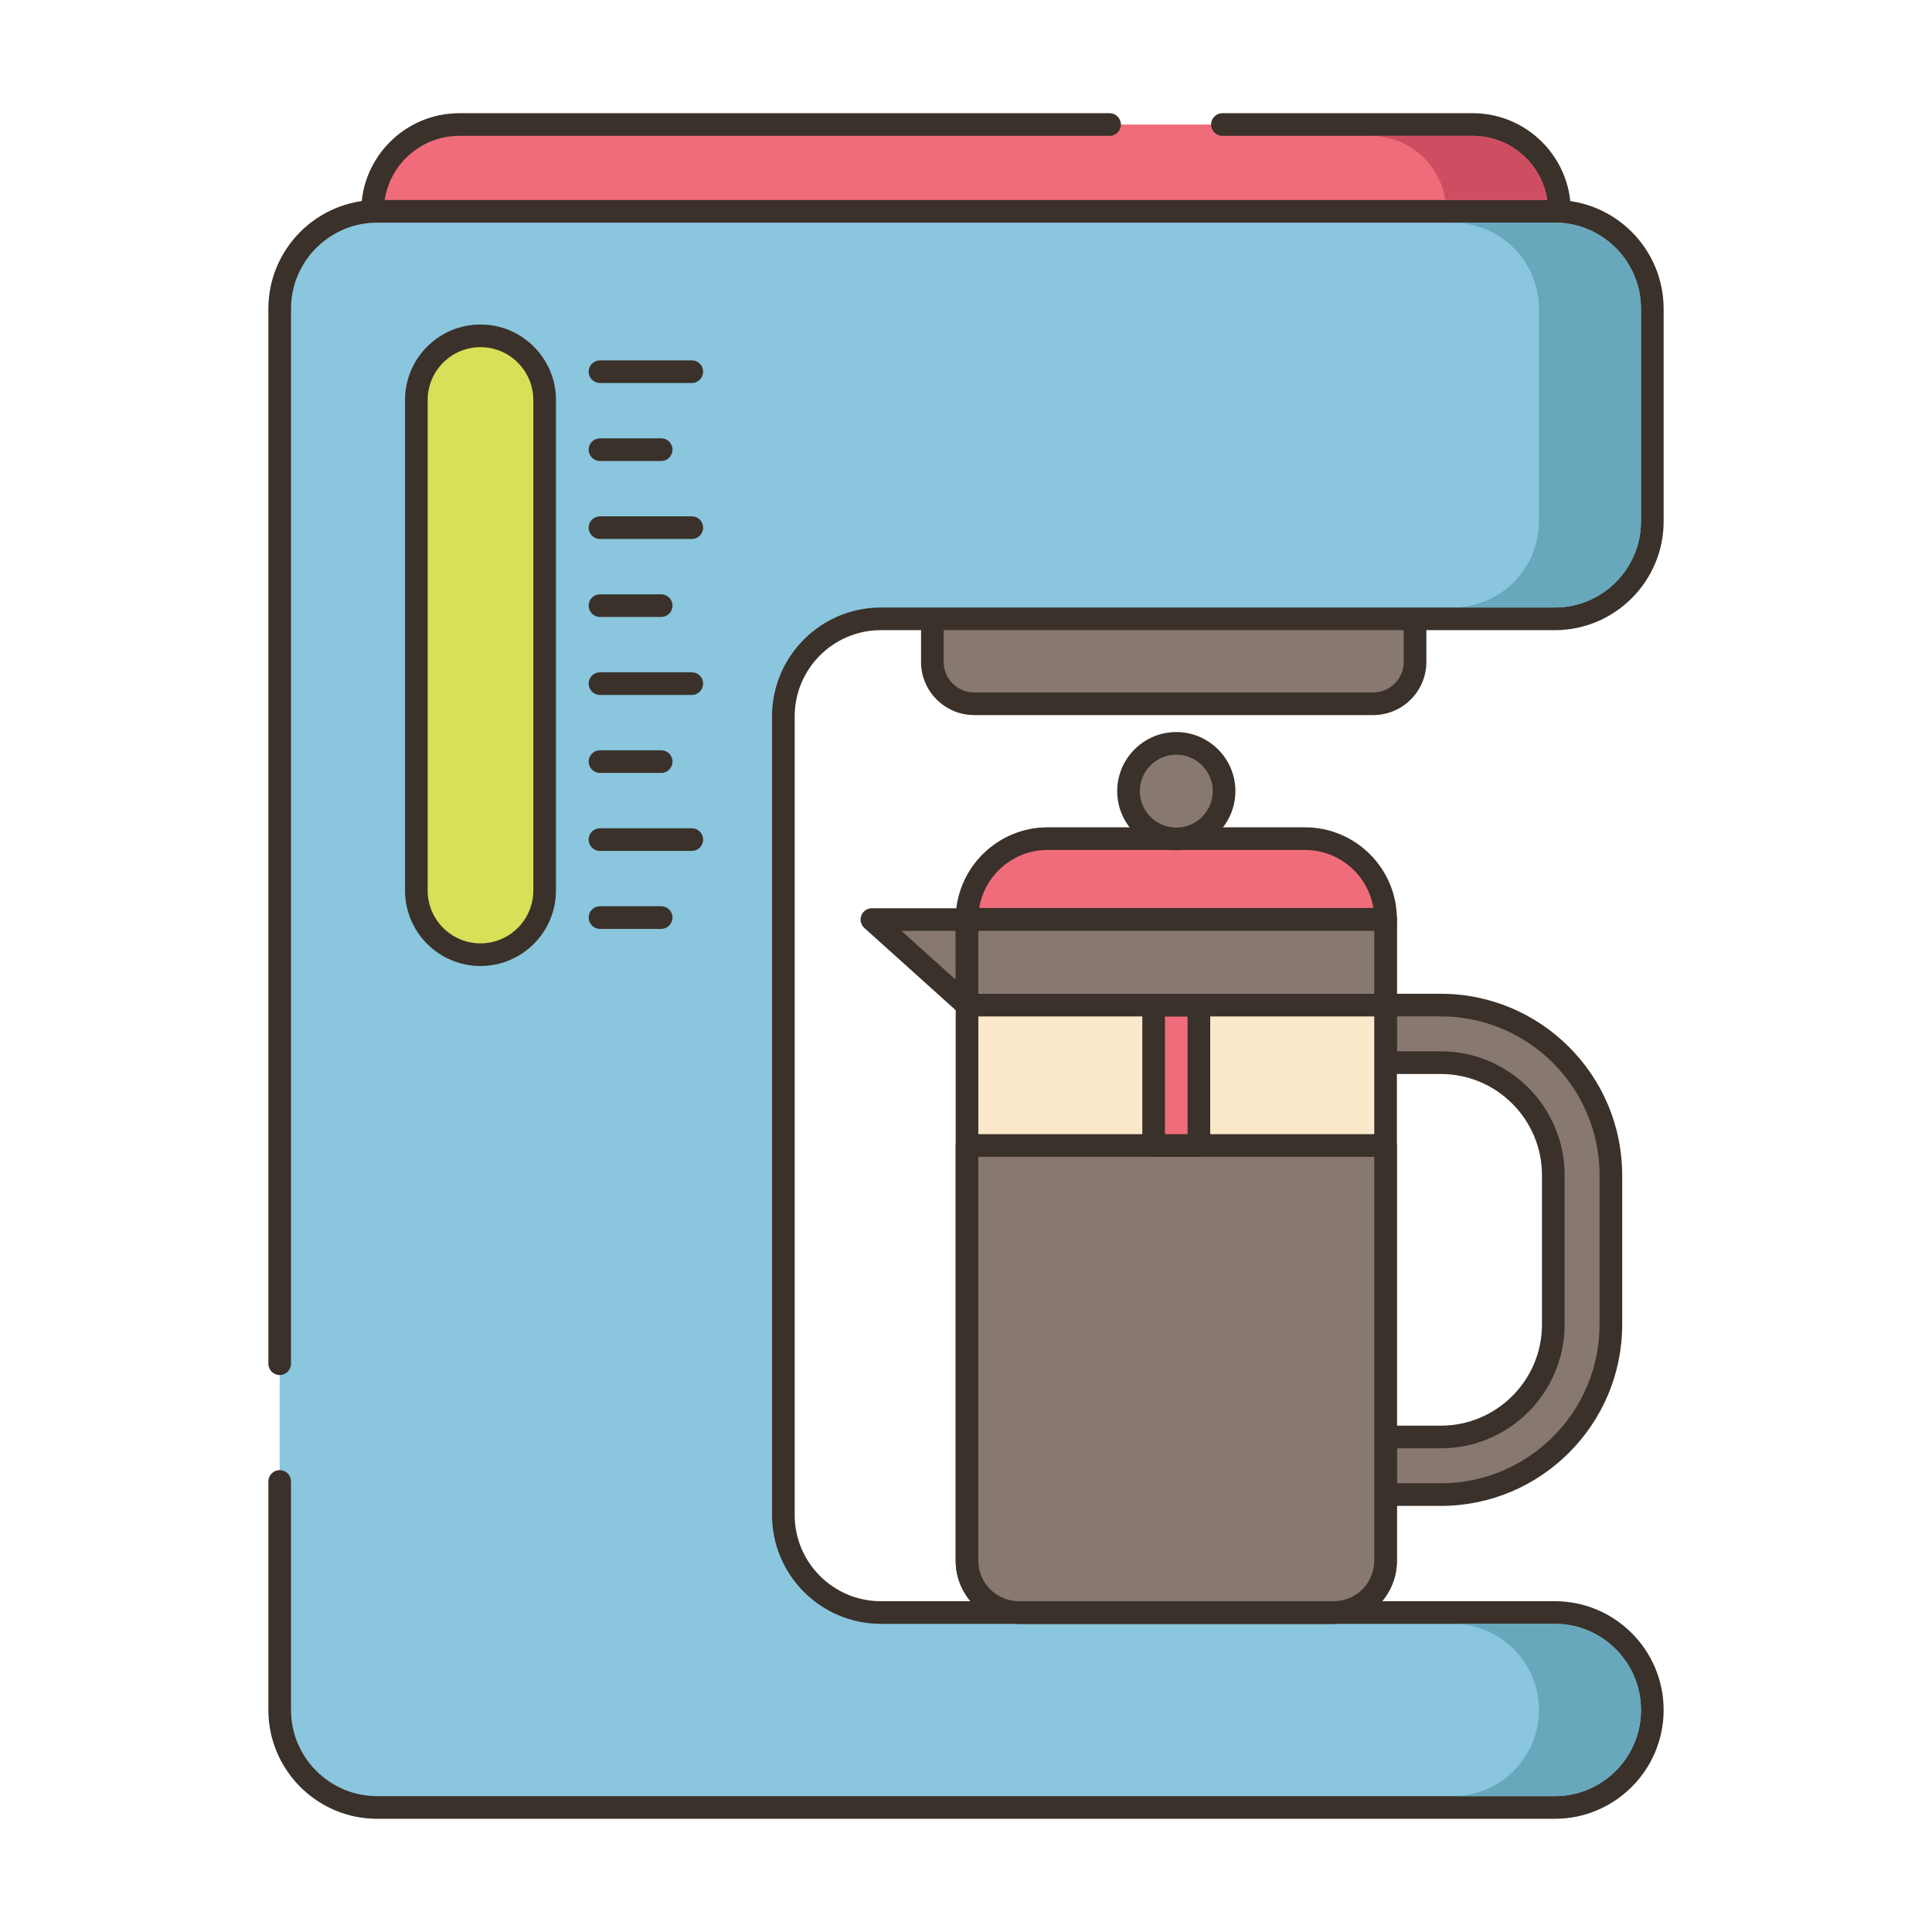 <?xml version="1.0" encoding="utf-8"?>
<!-- Generator: Adobe Illustrator 22.0.1, SVG Export Plug-In . SVG Version: 6.00 Build 0)  -->
<svg version="1.1" id="Layer_2" xmlns="http://www.w3.org/2000/svg" xmlns:xlink="http://www.w3.org/1999/xlink" x="0px" y="0px"
	 viewBox="0 0 256 256" style="enable-background:new 0 0 256 256;" xml:space="preserve">
<style type="text/css">
	.st0{fill:#3A312A;}
	.st1{fill:#D7E057;}
	.st2{fill:#FCE8CB;}
	.st3{fill:#8AC6DD;}
	.st4{fill-rule:evenodd;clip-rule:evenodd;fill:#FCE8CB;}
	.st5{fill:#F5978A;}
	.st6{fill:#87796F;}
	.st7{fill:#F16C7A;}
	.st8{fill:#68A8BC;}
	.st9{fill:#B9BC39;}
	.st10{fill:#CE4E61;}
	.st11{fill:#6B5B51;}
	.st12{fill:#CCAE8B;}
	.st13{fill-rule:evenodd;clip-rule:evenodd;fill:#F16C7A;}
</style>
<g>
	<g>
		<g>
			<path class="st6" d="M123.542,81.938v5.77c0,3.061,2.481,5.542,5.542,5.542h52.875c3.061,0,5.542-2.481,5.542-5.542v-5.77
				H123.542z"/>
		</g>
	</g>
	<g>
		<g>
			<path class="st0" d="M187.5,80.438h-63.958c-0.829,0-1.5,0.671-1.5,1.5v5.771c0,3.883,3.159,7.042,7.042,7.042h52.875
				c3.883,0,7.042-3.159,7.042-7.042v-5.771C189,81.109,188.329,80.438,187.5,80.438z M186,87.708c0,2.229-1.813,4.042-4.042,4.042
				h-52.875c-2.229,0-4.042-1.813-4.042-4.042v-4.271H186V87.708z"/>
		</g>
	</g>
	<g>
		<g>
			<path class="st3" d="M116.717,82h89.307c7.134,0,12.917-5.783,12.917-12.917V40.917c0-7.134-5.783-12.917-12.917-12.917H49.977
				c-7.134,0-12.917,5.783-12.917,12.917V180.7V196.3v30.284c0,7.134,5.783,12.917,12.917,12.917h156.047
				c7.134,0,12.917-5.783,12.917-12.917c0-7.134-5.783-12.917-12.917-12.917h-89.307c-7.134,0-12.917-5.783-12.917-12.917V94.917
				C103.8,87.783,109.583,82,116.717,82z"/>
		</g>
	</g>
	<g>
		<g>
			<path class="st0" d="M116.717,83.5h89.307c7.949,0,14.417-6.467,14.417-14.417V40.917c0-7.949-6.467-14.417-14.417-14.417H49.977
				c-7.949,0-14.417,6.467-14.417,14.417V180.7c0,0.829,0.671,1.5,1.5,1.5c0.829,0,1.5-0.671,1.5-1.5V40.917
				c0-6.295,5.122-11.417,11.417-11.417h156.047c6.295,0,11.417,5.122,11.417,11.417v28.167c0,6.295-5.122,11.417-11.417,11.417
				h-89.307c-7.949,0-14.417,6.467-14.417,14.417V200.75c0,7.949,6.467,14.417,14.417,14.417h89.307
				c6.295,0,11.417,5.122,11.417,11.417c0,6.295-5.122,11.417-11.417,11.417H49.977c-6.295,0-11.417-5.122-11.417-11.417V196.3
				c0-0.829-0.671-1.5-1.5-1.5c-0.829,0-1.5,0.671-1.5,1.5v30.284c0,7.949,6.467,14.417,14.417,14.417h156.047
				c7.949,0,14.417-6.467,14.417-14.417c0-7.95-6.467-14.417-14.417-14.417h-89.307c-6.295,0-11.417-5.122-11.417-11.417V94.917
				C105.3,88.622,110.422,83.5,116.717,83.5z"/>
		</g>
	</g>
	<g>
		<g>
			<path class="st7" d="M195.14,16.5h-33.166h-14.95H60.86c-6.351,0-11.5,5.149-11.5,11.5h157.28
				C206.64,21.649,201.491,16.5,195.14,16.5z"/>
		</g>
	</g>
	<g>
		<g>
			<path class="st0" d="M195.14,15h-33.165c-0.829,0-1.5,0.671-1.5,1.5s0.671,1.5,1.5,1.5h33.165c5.004,0,9.162,3.695,9.888,8.5
				H50.972c0.726-4.805,4.883-8.5,9.888-8.5h86.164c0.829,0,1.5-0.671,1.5-1.5s-0.671-1.5-1.5-1.5H60.86c-7.168,0-13,5.831-13,13
				c0,0.829,0.671,1.5,1.5,1.5h157.28c0.829,0,1.5-0.671,1.5-1.5C208.14,20.831,202.309,15,195.14,15z"/>
		</g>
	</g>
	<g>
		<g>
			<path class="st6" d="M190.917,133.179h-7.322v7.63h7.322c8.215,0,14.903,6.687,14.903,14.913v19.785
				c0,8.215-6.688,14.903-14.903,14.903h-7.322v7.63h7.322c12.422,0,22.533-10.111,22.533-22.533v-19.785
				C213.45,143.29,203.339,133.179,190.917,133.179z"/>
		</g>
	</g>
	<g>
		<g>
			<path class="st0" d="M190.917,131.679h-7.322c-0.829,0-1.5,0.671-1.5,1.5v7.63c0,0.829,0.671,1.5,1.5,1.5h7.322
				c7.39,0,13.403,6.017,13.403,13.413v19.785c0,7.39-6.013,13.403-13.403,13.403h-7.322c-0.829,0-1.5,0.671-1.5,1.5v7.63
				c0,0.829,0.671,1.5,1.5,1.5h7.322c13.252,0,24.033-10.781,24.033-24.033v-19.785C214.95,142.465,204.169,131.679,190.917,131.679
				z M211.95,175.506c0,11.598-9.436,21.033-21.033,21.033h-5.822v-4.63h5.822c9.044,0,16.403-7.358,16.403-16.403v-19.785
				c0-9.05-7.358-16.413-16.403-16.413h-5.822v-4.63h5.822c11.598,0,21.033,9.44,21.033,21.042V175.506z"/>
		</g>
	</g>
	<g>
		<g>
			<path class="st2" d="M128.135,121.845v84.95c0,3.795,3.077,6.872,6.872,6.872h41.718c3.795,0,6.872-3.077,6.872-6.872v-84.95
				H128.135z"/>
		</g>
	</g>
	<g>
		<g>
			<path class="st0" d="M183.597,120.345h-55.462c-0.829,0-1.5,0.671-1.5,1.5v84.95c0,4.616,3.756,8.372,8.372,8.372h41.718
				c4.616,0,8.372-3.755,8.372-8.372v-84.95C185.097,121.016,184.426,120.345,183.597,120.345z M182.097,206.795
				c0,2.962-2.41,5.372-5.372,5.372h-41.718c-2.962,0-5.372-2.41-5.372-5.372v-83.45h52.462V206.795z"/>
		</g>
	</g>
	<g>
		<g>
			<path class="st6" d="M128.135,151.783v55.012c0,3.795,3.077,6.872,6.872,6.872h41.718c3.795,0,6.872-3.077,6.872-6.872v-55.012
				H128.135z"/>
		</g>
	</g>
	<g>
		<g>
			<path class="st0" d="M183.597,150.283h-55.462c-0.829,0-1.5,0.671-1.5,1.5v55.012c0,4.616,3.756,8.372,8.372,8.372h41.718
				c4.616,0,8.372-3.755,8.372-8.372v-55.012C185.097,150.954,184.426,150.283,183.597,150.283z M182.097,206.795
				c0,2.962-2.41,5.372-5.372,5.372h-41.718c-2.962,0-5.372-2.41-5.372-5.372v-53.512h52.462V206.795z"/>
		</g>
	</g>
	<g>
		<g>
			<polygon class="st6" points="115.535,121.845 128.135,133.184 128.135,121.845 			"/>
		</g>
	</g>
	<g>
		<g>
			<path class="st0" d="M128.135,120.345h-12.601c-0.621,0-1.178,0.383-1.4,0.963c-0.223,0.58-0.065,1.237,0.397,1.652l12.6,11.339
				c0.281,0.253,0.64,0.385,1.004,0.385c0.206,0,0.414-0.042,0.61-0.13c0.541-0.241,0.89-0.778,0.89-1.37v-11.339
				C129.635,121.016,128.964,120.345,128.135,120.345z M126.635,129.816l-7.191-6.471h7.191V129.816z"/>
		</g>
	</g>
	<g>
		<g>
			<path class="st7" d="M172.918,111.122h-34.104c-5.899,0-10.681,4.782-10.681,10.681h55.466
				C183.599,115.904,178.817,111.122,172.918,111.122z"/>
		</g>
	</g>
	<g>
		<g>
			<path class="st0" d="M172.918,109.623h-34.104c-6.716,0-12.181,5.464-12.181,12.181c0,0.829,0.671,1.5,1.5,1.5h55.466
				c0.829,0,1.5-0.671,1.5-1.5C185.099,115.087,179.635,109.623,172.918,109.623z M129.756,120.303
				c0.718-4.351,4.507-7.681,9.058-7.681h34.104c4.551,0,8.34,3.33,9.058,7.681H129.756z"/>
		</g>
	</g>
	<g>
		<g>
			<circle class="st6" cx="155.866" cy="104.83" r="6.33"/>
		</g>
	</g>
	<g>
		<g>
			<path class="st0" d="M155.866,97c-4.317,0-7.83,3.512-7.83,7.83s3.512,7.83,7.83,7.83c4.317,0,7.83-3.512,7.83-7.83
				S160.184,97,155.866,97z M155.866,109.659c-2.663,0-4.83-2.167-4.83-4.83s2.167-4.83,4.83-4.83c2.663,0,4.83,2.167,4.83,4.83
				S158.529,109.659,155.866,109.659z"/>
		</g>
	</g>
	<g>
		<g>
			<rect x="152.864" y="133.183" class="st7" width="5.996" height="18.597"/>
		</g>
	</g>
	<g>
		<g>
			<path class="st0" d="M158.86,131.683h-5.996c-0.829,0-1.5,0.671-1.5,1.5v18.597c0,0.829,0.671,1.5,1.5,1.5h5.996
				c0.829,0,1.5-0.671,1.5-1.5v-18.597C160.36,132.354,159.688,131.683,158.86,131.683z M157.36,150.279h-2.996v-15.597h2.996
				V150.279z"/>
		</g>
	</g>
	<g>
		<g>
			<rect x="128.135" y="121.845" class="st6" width="55.462" height="11.339"/>
		</g>
	</g>
	<g>
		<g>
			<path class="st0" d="M183.597,120.345h-55.462c-0.829,0-1.5,0.671-1.5,1.5v11.339c0,0.829,0.671,1.5,1.5,1.5h55.462
				c0.829,0,1.5-0.671,1.5-1.5v-11.339C185.097,121.016,184.426,120.345,183.597,120.345z M182.097,131.684h-52.462v-8.339h52.462
				V131.684z"/>
		</g>
	</g>
	<g>
		<g>
			<path class="st1" d="M63.667,44.5c-4.695,0-8.5,3.806-8.5,8.5v65c0,4.694,3.805,8.5,8.5,8.5c4.694,0,8.5-3.806,8.5-8.5V53
				C72.167,48.306,68.361,44.5,63.667,44.5z"/>
		</g>
	</g>
	<g>
		<g>
			<path class="st0" d="M63.667,43c-5.514,0-10,4.486-10,10v65c0,5.514,4.486,10,10,10c5.514,0,10-4.486,10-10V53
				C73.667,47.486,69.181,43,63.667,43z M70.667,118c0,3.86-3.14,7-7,7c-3.86,0-7-3.14-7-7V53c0-3.86,3.14-7,7-7c3.86,0,7,3.14,7,7
				V118z"/>
		</g>
	</g>
	<g>
		<g>
			<path class="st0" d="M91.667,47.75H79.5c-0.829,0-1.5,0.671-1.5,1.5s0.671,1.5,1.5,1.5h12.167c0.829,0,1.5-0.671,1.5-1.5
				S92.495,47.75,91.667,47.75z"/>
		</g>
	</g>
	<g>
		<g>
			<path class="st0" d="M87.611,58.083H79.5c-0.829,0-1.5,0.671-1.5,1.5s0.671,1.5,1.5,1.5h8.111c0.829,0,1.5-0.671,1.5-1.5
				S88.44,58.083,87.611,58.083z"/>
		</g>
	</g>
	<g>
		<g>
			<path class="st0" d="M91.667,68.417H79.5c-0.829,0-1.5,0.671-1.5,1.5c0,0.829,0.671,1.5,1.5,1.5h12.167
				c0.829,0,1.5-0.671,1.5-1.5C93.167,69.088,92.495,68.417,91.667,68.417z"/>
		</g>
	</g>
	<g>
		<g>
			<path class="st0" d="M87.611,78.75H79.5c-0.829,0-1.5,0.671-1.5,1.5s0.671,1.5,1.5,1.5h8.111c0.829,0,1.5-0.671,1.5-1.5
				S88.44,78.75,87.611,78.75z"/>
		</g>
	</g>
	<g>
		<g>
			<path class="st0" d="M91.667,89.083H79.5c-0.829,0-1.5,0.671-1.5,1.5s0.671,1.5,1.5,1.5h12.167c0.829,0,1.5-0.671,1.5-1.5
				S92.495,89.083,91.667,89.083z"/>
		</g>
	</g>
	<g>
		<g>
			<path class="st0" d="M87.611,99.417H79.5c-0.829,0-1.5,0.671-1.5,1.5c0,0.829,0.671,1.5,1.5,1.5h8.111c0.829,0,1.5-0.671,1.5-1.5
				C89.111,100.088,88.44,99.417,87.611,99.417z"/>
		</g>
	</g>
	<g>
		<g>
			<path class="st0" d="M91.667,109.75H79.5c-0.829,0-1.5,0.671-1.5,1.5s0.671,1.5,1.5,1.5h12.167c0.829,0,1.5-0.671,1.5-1.5
				S92.495,109.75,91.667,109.75z"/>
		</g>
	</g>
	<g>
		<g>
			<path class="st0" d="M87.611,120.083H79.5c-0.829,0-1.5,0.671-1.5,1.5s0.671,1.5,1.5,1.5h8.111c0.829,0,1.5-0.671,1.5-1.5
				S88.44,120.083,87.611,120.083z"/>
		</g>
	</g>
	<g>
		<g>
			<path class="st8" d="M206.02,215.17H192.5c6.3,0,11.42,5.12,11.42,11.41c0,6.3-5.12,11.42-11.42,11.42h13.52
				c6.3,0,11.42-5.12,11.42-11.42C217.44,220.29,212.32,215.17,206.02,215.17z"/>
		</g>
	</g>
	<g>
		<g>
			<path class="st8" d="M206.02,29.5H192.5c6.3,0,11.42,5.12,11.42,11.42v28.16c0,6.3-5.12,11.42-11.42,11.42h13.52
				c6.3,0,11.42-5.12,11.42-11.42V40.92C217.44,34.62,212.32,29.5,206.02,29.5z"/>
		</g>
	</g>
	<g>
		<g>
			<path class="st10" d="M195.14,18h-13.52c5,0,9.16,3.69,9.88,8.5h13.53C204.3,21.69,200.14,18,195.14,18z"/>
		</g>
	</g>
</g>
</svg>
